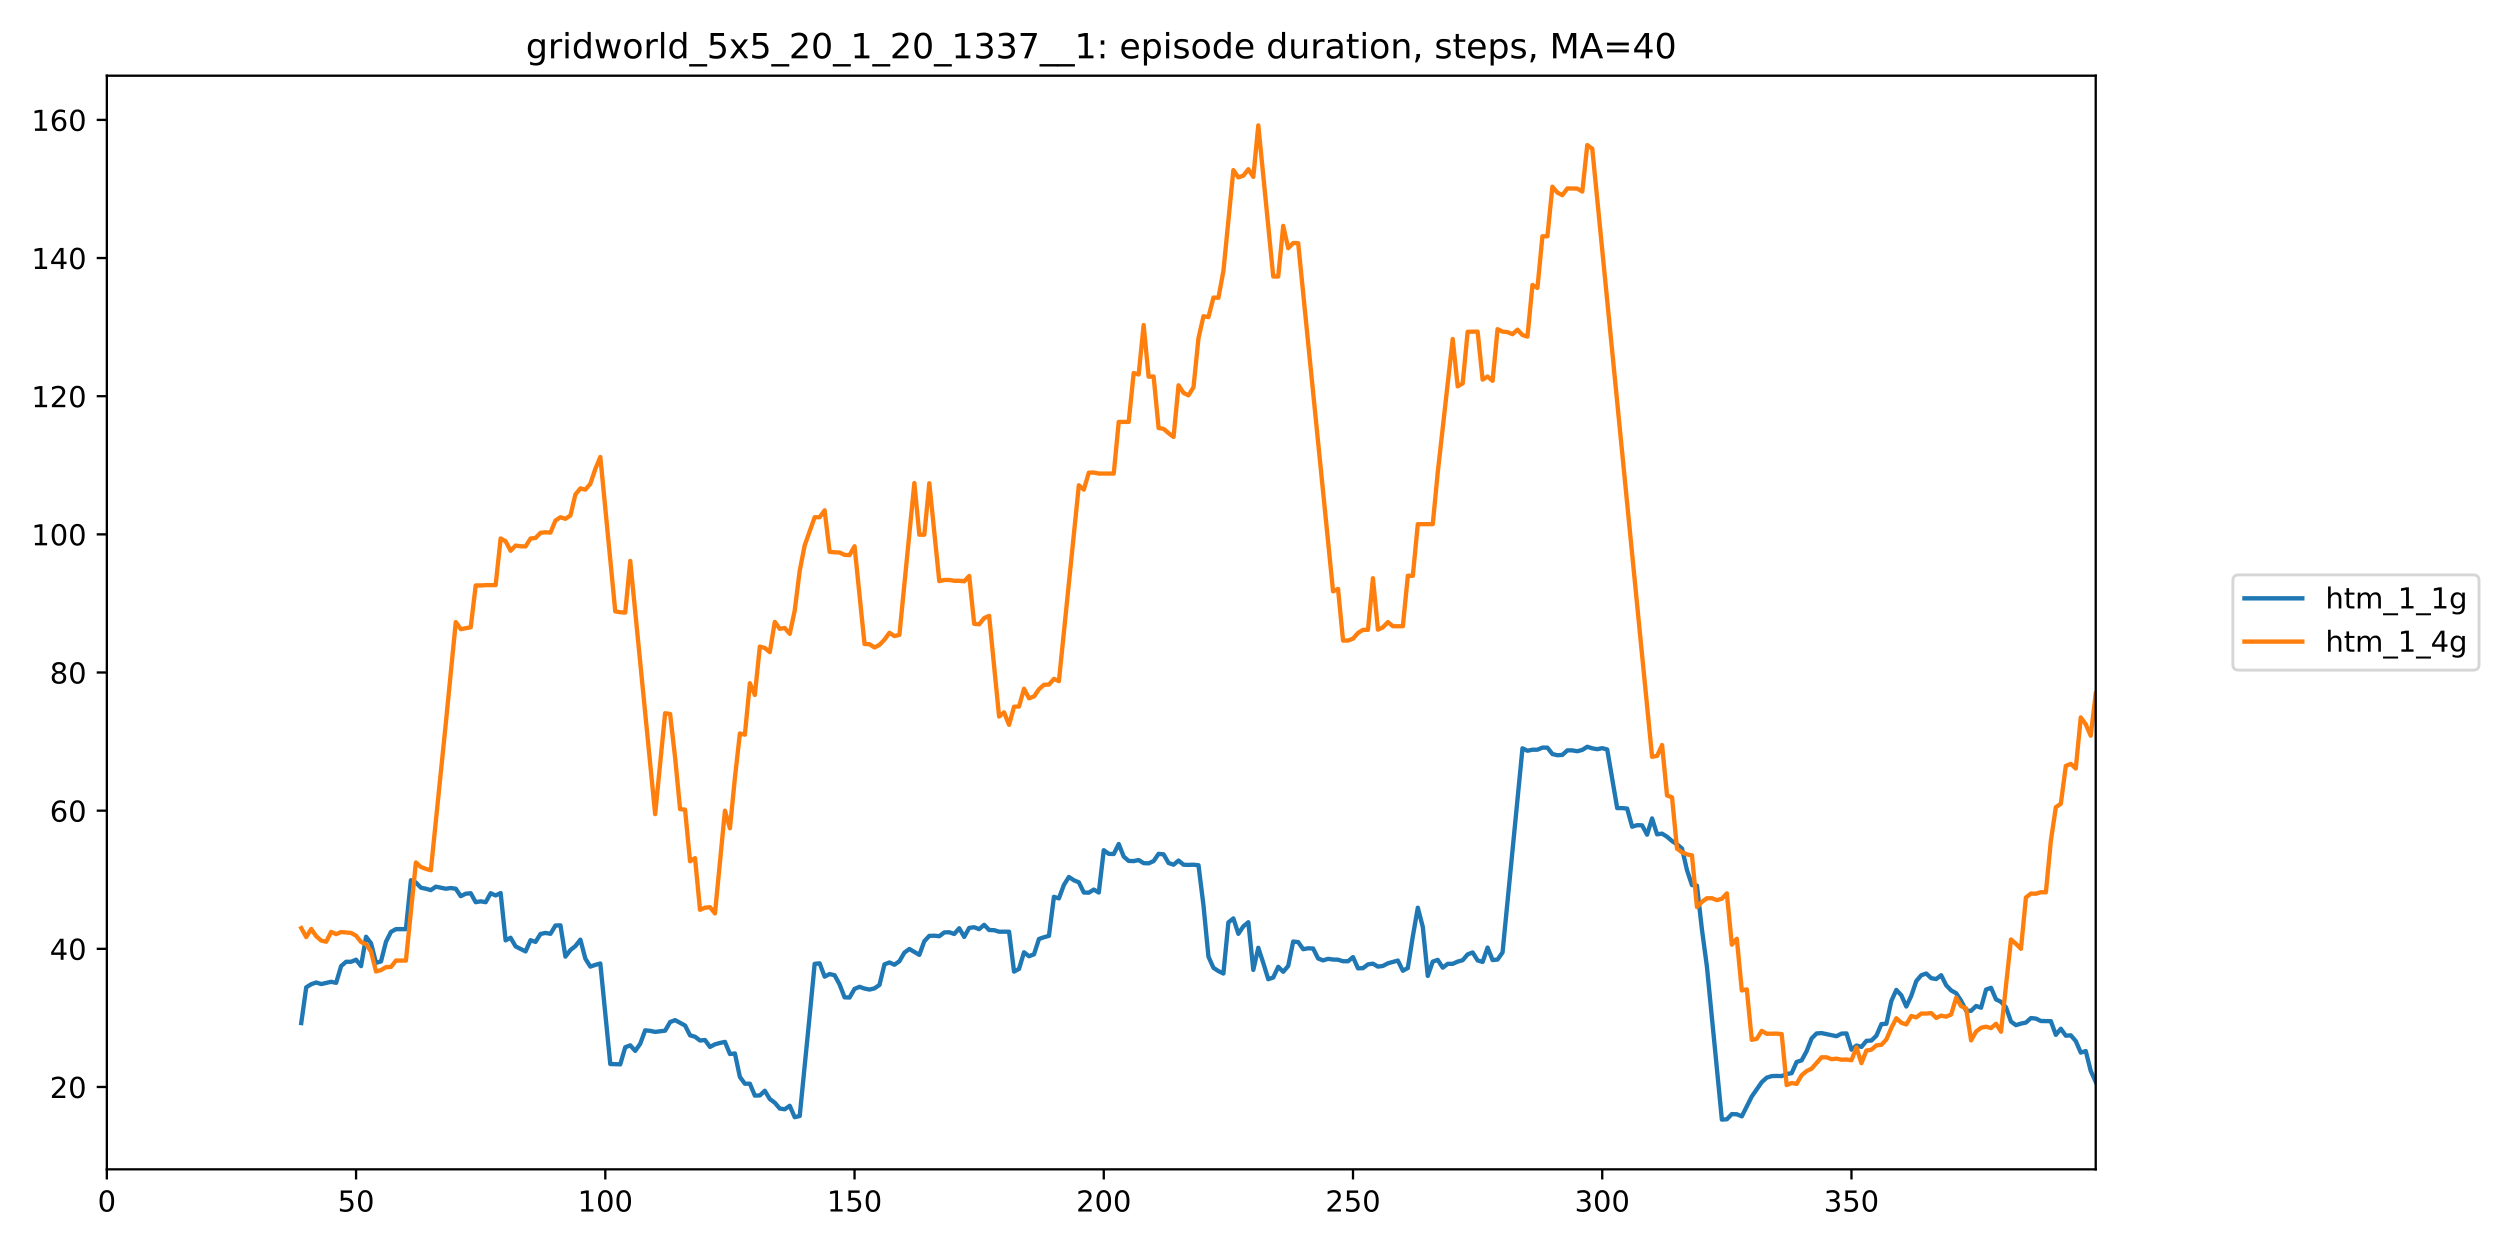 <?xml version="1.0" encoding="utf-8" standalone="no"?>
<!DOCTYPE svg PUBLIC "-//W3C//DTD SVG 1.1//EN"
  "http://www.w3.org/Graphics/SVG/1.1/DTD/svg11.dtd">
<!-- Created with matplotlib (https://matplotlib.org/) -->
<svg height="432pt" version="1.1" viewBox="0 0 864 432" width="864pt" xmlns="http://www.w3.org/2000/svg" xmlns:xlink="http://www.w3.org/1999/xlink">
 <defs>
  <style type="text/css">
*{stroke-linecap:butt;stroke-linejoin:round;}
  </style>
 </defs>
 <g id="figure_1">
  <g id="patch_1">
   <path d="M 0 432 
L 864 432 
L 864 0 
L 0 0 
z
" style="fill:#ffffff;"/>
  </g>
  <g id="axes_1">
   <g id="patch_2">
    <path d="M 36.925 404.12 
L 724.28 404.12 
L 724.28 26.16 
L 36.925 26.16 
z
" style="fill:#ffffff;"/>
   </g>
   <g id="matplotlib.axis_1">
    <g id="xtick_1">
     <g id="line2d_1">
      <defs>
       <path d="M 0 0 
L 0 3.5 
" id="md2b1f1f677" style="stroke:#000000;stroke-width:0.8;"/>
      </defs>
      <g>
       <use style="stroke:#000000;stroke-width:0.8;" x="36.925" xlink:href="#md2b1f1f677" y="404.12"/>
      </g>
     </g>
     <g id="text_1">
      <!-- 0 -->
      <defs>
       <path d="M 31.781 66.406 
Q 24.172 66.406 20.328 58.906 
Q 16.5 51.422 16.5 36.375 
Q 16.5 21.391 20.328 13.891 
Q 24.172 6.391 31.781 6.391 
Q 39.453 6.391 43.281 13.891 
Q 47.125 21.391 47.125 36.375 
Q 47.125 51.422 43.281 58.906 
Q 39.453 66.406 31.781 66.406 
z
M 31.781 74.219 
Q 44.047 74.219 50.516 64.516 
Q 56.984 54.828 56.984 36.375 
Q 56.984 17.969 50.516 8.266 
Q 44.047 -1.422 31.781 -1.422 
Q 19.531 -1.422 13.062 8.266 
Q 6.594 17.969 6.594 36.375 
Q 6.594 54.828 13.062 64.516 
Q 19.531 74.219 31.781 74.219 
z
" id="DejaVuSans-48"/>
      </defs>
      <g transform="translate(33.744 418.718)scale(0.1 -0.1)">
       <use xlink:href="#DejaVuSans-48"/>
      </g>
     </g>
    </g>
    <g id="xtick_2">
     <g id="line2d_2">
      <g>
       <use style="stroke:#000000;stroke-width:0.8;" x="123.06" xlink:href="#md2b1f1f677" y="404.12"/>
      </g>
     </g>
     <g id="text_2">
      <!-- 50 -->
      <defs>
       <path d="M 10.797 72.906 
L 49.516 72.906 
L 49.516 64.594 
L 19.828 64.594 
L 19.828 46.734 
Q 21.969 47.469 24.109 47.828 
Q 26.266 48.188 28.422 48.188 
Q 40.625 48.188 47.75 41.5 
Q 54.891 34.812 54.891 23.391 
Q 54.891 11.625 47.562 5.094 
Q 40.234 -1.422 26.906 -1.422 
Q 22.312 -1.422 17.547 -0.641 
Q 12.797 0.141 7.719 1.703 
L 7.719 11.625 
Q 12.109 9.234 16.797 8.062 
Q 21.484 6.891 26.703 6.891 
Q 35.156 6.891 40.078 11.328 
Q 45.016 15.766 45.016 23.391 
Q 45.016 31 40.078 35.438 
Q 35.156 39.891 26.703 39.891 
Q 22.75 39.891 18.812 39.016 
Q 14.891 38.141 10.797 36.281 
z
" id="DejaVuSans-53"/>
      </defs>
      <g transform="translate(116.697 418.718)scale(0.1 -0.1)">
       <use xlink:href="#DejaVuSans-53"/>
       <use x="63.623" xlink:href="#DejaVuSans-48"/>
      </g>
     </g>
    </g>
    <g id="xtick_3">
     <g id="line2d_3">
      <g>
       <use style="stroke:#000000;stroke-width:0.8;" x="209.194" xlink:href="#md2b1f1f677" y="404.12"/>
      </g>
     </g>
     <g id="text_3">
      <!-- 100 -->
      <defs>
       <path d="M 12.406 8.297 
L 28.516 8.297 
L 28.516 63.922 
L 10.984 60.406 
L 10.984 69.391 
L 28.422 72.906 
L 38.281 72.906 
L 38.281 8.297 
L 54.391 8.297 
L 54.391 0 
L 12.406 0 
z
" id="DejaVuSans-49"/>
      </defs>
      <g transform="translate(199.651 418.718)scale(0.1 -0.1)">
       <use xlink:href="#DejaVuSans-49"/>
       <use x="63.623" xlink:href="#DejaVuSans-48"/>
       <use x="127.246" xlink:href="#DejaVuSans-48"/>
      </g>
     </g>
    </g>
    <g id="xtick_4">
     <g id="line2d_4">
      <g>
       <use style="stroke:#000000;stroke-width:0.8;" x="295.329" xlink:href="#md2b1f1f677" y="404.12"/>
      </g>
     </g>
     <g id="text_4">
      <!-- 150 -->
      <g transform="translate(285.785 418.718)scale(0.1 -0.1)">
       <use xlink:href="#DejaVuSans-49"/>
       <use x="63.623" xlink:href="#DejaVuSans-53"/>
       <use x="127.246" xlink:href="#DejaVuSans-48"/>
      </g>
     </g>
    </g>
    <g id="xtick_5">
     <g id="line2d_5">
      <g>
       <use style="stroke:#000000;stroke-width:0.8;" x="381.464" xlink:href="#md2b1f1f677" y="404.12"/>
      </g>
     </g>
     <g id="text_5">
      <!-- 200 -->
      <defs>
       <path d="M 19.188 8.297 
L 53.609 8.297 
L 53.609 0 
L 7.328 0 
L 7.328 8.297 
Q 12.938 14.109 22.625 23.891 
Q 32.328 33.688 34.812 36.531 
Q 39.547 41.844 41.422 45.531 
Q 43.312 49.219 43.312 52.781 
Q 43.312 58.594 39.234 62.25 
Q 35.156 65.922 28.609 65.922 
Q 23.969 65.922 18.812 64.312 
Q 13.672 62.703 7.812 59.422 
L 7.812 69.391 
Q 13.766 71.781 18.938 73 
Q 24.125 74.219 28.422 74.219 
Q 39.75 74.219 46.484 68.547 
Q 53.219 62.891 53.219 53.422 
Q 53.219 48.922 51.531 44.891 
Q 49.859 40.875 45.406 35.406 
Q 44.188 33.984 37.641 27.219 
Q 31.109 20.453 19.188 8.297 
z
" id="DejaVuSans-50"/>
      </defs>
      <g transform="translate(371.92 418.718)scale(0.1 -0.1)">
       <use xlink:href="#DejaVuSans-50"/>
       <use x="63.623" xlink:href="#DejaVuSans-48"/>
       <use x="127.246" xlink:href="#DejaVuSans-48"/>
      </g>
     </g>
    </g>
    <g id="xtick_6">
     <g id="line2d_6">
      <g>
       <use style="stroke:#000000;stroke-width:0.8;" x="467.599" xlink:href="#md2b1f1f677" y="404.12"/>
      </g>
     </g>
     <g id="text_6">
      <!-- 250 -->
      <g transform="translate(458.055 418.718)scale(0.1 -0.1)">
       <use xlink:href="#DejaVuSans-50"/>
       <use x="63.623" xlink:href="#DejaVuSans-53"/>
       <use x="127.246" xlink:href="#DejaVuSans-48"/>
      </g>
     </g>
    </g>
    <g id="xtick_7">
     <g id="line2d_7">
      <g>
       <use style="stroke:#000000;stroke-width:0.8;" x="553.733" xlink:href="#md2b1f1f677" y="404.12"/>
      </g>
     </g>
     <g id="text_7">
      <!-- 300 -->
      <defs>
       <path d="M 40.578 39.312 
Q 47.656 37.797 51.625 33 
Q 55.609 28.219 55.609 21.188 
Q 55.609 10.406 48.188 4.484 
Q 40.766 -1.422 27.094 -1.422 
Q 22.516 -1.422 17.656 -0.516 
Q 12.797 0.391 7.625 2.203 
L 7.625 11.719 
Q 11.719 9.328 16.594 8.109 
Q 21.484 6.891 26.812 6.891 
Q 36.078 6.891 40.938 10.547 
Q 45.797 14.203 45.797 21.188 
Q 45.797 27.641 41.281 31.266 
Q 36.766 34.906 28.719 34.906 
L 20.219 34.906 
L 20.219 43.016 
L 29.109 43.016 
Q 36.375 43.016 40.234 45.922 
Q 44.094 48.828 44.094 54.297 
Q 44.094 59.906 40.109 62.906 
Q 36.141 65.922 28.719 65.922 
Q 24.656 65.922 20.016 65.031 
Q 15.375 64.156 9.812 62.312 
L 9.812 71.094 
Q 15.438 72.656 20.344 73.438 
Q 25.25 74.219 29.594 74.219 
Q 40.828 74.219 47.359 69.109 
Q 53.906 64.016 53.906 55.328 
Q 53.906 49.266 50.438 45.094 
Q 46.969 40.922 40.578 39.312 
z
" id="DejaVuSans-51"/>
      </defs>
      <g transform="translate(544.19 418.718)scale(0.1 -0.1)">
       <use xlink:href="#DejaVuSans-51"/>
       <use x="63.623" xlink:href="#DejaVuSans-48"/>
       <use x="127.246" xlink:href="#DejaVuSans-48"/>
      </g>
     </g>
    </g>
    <g id="xtick_8">
     <g id="line2d_8">
      <g>
       <use style="stroke:#000000;stroke-width:0.8;" x="639.868" xlink:href="#md2b1f1f677" y="404.12"/>
      </g>
     </g>
     <g id="text_8">
      <!-- 350 -->
      <g transform="translate(630.324 418.718)scale(0.1 -0.1)">
       <use xlink:href="#DejaVuSans-51"/>
       <use x="63.623" xlink:href="#DejaVuSans-53"/>
       <use x="127.246" xlink:href="#DejaVuSans-48"/>
      </g>
     </g>
    </g>
   </g>
   <g id="matplotlib.axis_2">
    <g id="ytick_1">
     <g id="line2d_9">
      <defs>
       <path d="M 0 0 
L -3.5 0 
" id="m7d7b5c8966" style="stroke:#000000;stroke-width:0.8;"/>
      </defs>
      <g>
       <use style="stroke:#000000;stroke-width:0.8;" x="36.925" xlink:href="#m7d7b5c8966" y="375.66"/>
      </g>
     </g>
     <g id="text_9">
      <!-- 20 -->
      <g transform="translate(17.2 379.459)scale(0.1 -0.1)">
       <use xlink:href="#DejaVuSans-50"/>
       <use x="63.623" xlink:href="#DejaVuSans-48"/>
      </g>
     </g>
    </g>
    <g id="ytick_2">
     <g id="line2d_10">
      <g>
       <use style="stroke:#000000;stroke-width:0.8;" x="36.925" xlink:href="#m7d7b5c8966" y="327.913"/>
      </g>
     </g>
     <g id="text_10">
      <!-- 40 -->
      <defs>
       <path d="M 37.797 64.312 
L 12.891 25.391 
L 37.797 25.391 
z
M 35.203 72.906 
L 47.609 72.906 
L 47.609 25.391 
L 58.016 25.391 
L 58.016 17.188 
L 47.609 17.188 
L 47.609 0 
L 37.797 0 
L 37.797 17.188 
L 4.891 17.188 
L 4.891 26.703 
z
" id="DejaVuSans-52"/>
      </defs>
      <g transform="translate(17.2 331.712)scale(0.1 -0.1)">
       <use xlink:href="#DejaVuSans-52"/>
       <use x="63.623" xlink:href="#DejaVuSans-48"/>
      </g>
     </g>
    </g>
    <g id="ytick_3">
     <g id="line2d_11">
      <g>
       <use style="stroke:#000000;stroke-width:0.8;" x="36.925" xlink:href="#m7d7b5c8966" y="280.166"/>
      </g>
     </g>
     <g id="text_11">
      <!-- 60 -->
      <defs>
       <path d="M 33.016 40.375 
Q 26.375 40.375 22.484 35.828 
Q 18.609 31.297 18.609 23.391 
Q 18.609 15.531 22.484 10.953 
Q 26.375 6.391 33.016 6.391 
Q 39.656 6.391 43.531 10.953 
Q 47.406 15.531 47.406 23.391 
Q 47.406 31.297 43.531 35.828 
Q 39.656 40.375 33.016 40.375 
z
M 52.594 71.297 
L 52.594 62.312 
Q 48.875 64.062 45.094 64.984 
Q 41.312 65.922 37.594 65.922 
Q 27.828 65.922 22.672 59.328 
Q 17.531 52.734 16.797 39.406 
Q 19.672 43.656 24.016 45.922 
Q 28.375 48.188 33.594 48.188 
Q 44.578 48.188 50.953 41.516 
Q 57.328 34.859 57.328 23.391 
Q 57.328 12.156 50.688 5.359 
Q 44.047 -1.422 33.016 -1.422 
Q 20.359 -1.422 13.672 8.266 
Q 6.984 17.969 6.984 36.375 
Q 6.984 53.656 15.188 63.938 
Q 23.391 74.219 37.203 74.219 
Q 40.922 74.219 44.703 73.484 
Q 48.484 72.75 52.594 71.297 
z
" id="DejaVuSans-54"/>
      </defs>
      <g transform="translate(17.2 283.965)scale(0.1 -0.1)">
       <use xlink:href="#DejaVuSans-54"/>
       <use x="63.623" xlink:href="#DejaVuSans-48"/>
      </g>
     </g>
    </g>
    <g id="ytick_4">
     <g id="line2d_12">
      <g>
       <use style="stroke:#000000;stroke-width:0.8;" x="36.925" xlink:href="#m7d7b5c8966" y="232.418"/>
      </g>
     </g>
     <g id="text_12">
      <!-- 80 -->
      <defs>
       <path d="M 31.781 34.625 
Q 24.75 34.625 20.719 30.859 
Q 16.703 27.094 16.703 20.516 
Q 16.703 13.922 20.719 10.156 
Q 24.75 6.391 31.781 6.391 
Q 38.812 6.391 42.859 10.172 
Q 46.922 13.969 46.922 20.516 
Q 46.922 27.094 42.891 30.859 
Q 38.875 34.625 31.781 34.625 
z
M 21.922 38.812 
Q 15.578 40.375 12.031 44.719 
Q 8.5 49.078 8.5 55.328 
Q 8.5 64.062 14.719 69.141 
Q 20.953 74.219 31.781 74.219 
Q 42.672 74.219 48.875 69.141 
Q 55.078 64.062 55.078 55.328 
Q 55.078 49.078 51.531 44.719 
Q 48 40.375 41.703 38.812 
Q 48.828 37.156 52.797 32.312 
Q 56.781 27.484 56.781 20.516 
Q 56.781 9.906 50.312 4.234 
Q 43.844 -1.422 31.781 -1.422 
Q 19.734 -1.422 13.25 4.234 
Q 6.781 9.906 6.781 20.516 
Q 6.781 27.484 10.781 32.312 
Q 14.797 37.156 21.922 38.812 
z
M 18.312 54.391 
Q 18.312 48.734 21.844 45.562 
Q 25.391 42.391 31.781 42.391 
Q 38.141 42.391 41.719 45.562 
Q 45.312 48.734 45.312 54.391 
Q 45.312 60.062 41.719 63.234 
Q 38.141 66.406 31.781 66.406 
Q 25.391 66.406 21.844 63.234 
Q 18.312 60.062 18.312 54.391 
z
" id="DejaVuSans-56"/>
      </defs>
      <g transform="translate(17.2 236.218)scale(0.1 -0.1)">
       <use xlink:href="#DejaVuSans-56"/>
       <use x="63.623" xlink:href="#DejaVuSans-48"/>
      </g>
     </g>
    </g>
    <g id="ytick_5">
     <g id="line2d_13">
      <g>
       <use style="stroke:#000000;stroke-width:0.8;" x="36.925" xlink:href="#m7d7b5c8966" y="184.671"/>
      </g>
     </g>
     <g id="text_13">
      <!-- 100 -->
      <g transform="translate(10.838 188.471)scale(0.1 -0.1)">
       <use xlink:href="#DejaVuSans-49"/>
       <use x="63.623" xlink:href="#DejaVuSans-48"/>
       <use x="127.246" xlink:href="#DejaVuSans-48"/>
      </g>
     </g>
    </g>
    <g id="ytick_6">
     <g id="line2d_14">
      <g>
       <use style="stroke:#000000;stroke-width:0.8;" x="36.925" xlink:href="#m7d7b5c8966" y="136.924"/>
      </g>
     </g>
     <g id="text_14">
      <!-- 120 -->
      <g transform="translate(10.838 140.724)scale(0.1 -0.1)">
       <use xlink:href="#DejaVuSans-49"/>
       <use x="63.623" xlink:href="#DejaVuSans-50"/>
       <use x="127.246" xlink:href="#DejaVuSans-48"/>
      </g>
     </g>
    </g>
    <g id="ytick_7">
     <g id="line2d_15">
      <g>
       <use style="stroke:#000000;stroke-width:0.8;" x="36.925" xlink:href="#m7d7b5c8966" y="89.177"/>
      </g>
     </g>
     <g id="text_15">
      <!-- 140 -->
      <g transform="translate(10.838 92.976)scale(0.1 -0.1)">
       <use xlink:href="#DejaVuSans-49"/>
       <use x="63.623" xlink:href="#DejaVuSans-52"/>
       <use x="127.246" xlink:href="#DejaVuSans-48"/>
      </g>
     </g>
    </g>
    <g id="ytick_8">
     <g id="line2d_16">
      <g>
       <use style="stroke:#000000;stroke-width:0.8;" x="36.925" xlink:href="#m7d7b5c8966" y="41.43"/>
      </g>
     </g>
     <g id="text_16">
      <!-- 160 -->
      <g transform="translate(10.838 45.229)scale(0.1 -0.1)">
       <use xlink:href="#DejaVuSans-49"/>
       <use x="63.623" xlink:href="#DejaVuSans-54"/>
       <use x="127.246" xlink:href="#DejaVuSans-48"/>
      </g>
     </g>
    </g>
   </g>
   <g id="line2d_17">
    <path clip-path="url(#p5e6761b4d4)" d="M 104.11 353.577 
L 105.833 341.222 
L 107.555 340.148 
L 109.278 339.551 
L 111.001 340.088 
L 114.446 339.312 
L 116.169 339.67 
L 117.892 333.881 
L 119.614 332.389 
L 121.337 332.389 
L 123.06 331.673 
L 124.782 333.881 
L 126.505 323.735 
L 128.228 326.003 
L 129.95 332.747 
L 131.673 332.27 
L 133.396 325.466 
L 135.119 322.064 
L 136.841 321.109 
L 140.287 321.109 
L 142.009 304.218 
L 143.732 304.994 
L 145.455 306.785 
L 147.177 307.143 
L 148.9 307.62 
L 150.623 306.426 
L 154.068 307.143 
L 155.791 306.904 
L 157.514 307.143 
L 159.236 309.709 
L 160.959 308.874 
L 162.682 308.694 
L 164.404 311.798 
L 166.127 311.5 
L 167.85 311.798 
L 169.572 308.694 
L 171.295 309.47 
L 173.018 308.635 
L 174.741 324.988 
L 176.463 324.093 
L 178.186 327.077 
L 181.631 328.808 
L 183.354 324.928 
L 185.077 325.525 
L 186.799 322.78 
L 188.522 322.422 
L 190.245 322.72 
L 191.967 319.855 
L 193.69 319.796 
L 195.413 330.598 
L 197.136 328.33 
L 198.858 326.958 
L 200.581 324.749 
L 202.304 331.315 
L 204.026 334.06 
L 205.749 333.463 
L 207.472 332.986 
L 210.917 367.722 
L 214.363 367.841 
L 216.085 361.932 
L 217.808 361.276 
L 219.531 363.186 
L 221.253 360.739 
L 222.976 356.083 
L 224.699 356.262 
L 226.421 356.621 
L 229.867 356.203 
L 231.589 353.219 
L 233.312 352.562 
L 236.758 354.412 
L 238.48 357.814 
L 240.203 358.292 
L 241.926 359.605 
L 243.648 359.426 
L 245.371 361.813 
L 247.094 360.918 
L 248.816 360.44 
L 250.539 360.082 
L 252.262 364.26 
L 253.984 364.081 
L 255.707 372.198 
L 257.43 374.526 
L 259.153 374.526 
L 260.875 378.644 
L 262.598 378.584 
L 264.321 376.973 
L 266.043 379.838 
L 267.766 381.091 
L 269.489 383.12 
L 271.211 383.359 
L 272.934 382.165 
L 274.657 386.104 
L 276.379 385.687 
L 279.825 350.951 
L 281.548 333.105 
L 283.27 332.926 
L 284.993 337.522 
L 286.716 336.627 
L 288.438 337.044 
L 290.161 340.208 
L 291.884 344.684 
L 293.606 344.744 
L 295.329 341.759 
L 297.052 341.043 
L 298.775 341.64 
L 300.497 341.998 
L 302.22 341.58 
L 303.943 340.387 
L 305.665 333.284 
L 307.388 332.628 
L 309.111 333.404 
L 310.833 332.21 
L 312.556 329.226 
L 314.279 327.972 
L 317.724 330.002 
L 319.447 325.287 
L 321.17 323.436 
L 322.892 323.377 
L 324.615 323.556 
L 326.338 322.243 
L 328.06 322.183 
L 329.783 322.78 
L 331.506 320.81 
L 333.228 323.794 
L 334.951 320.691 
L 336.674 320.452 
L 338.396 321.109 
L 340.119 319.617 
L 341.842 321.407 
L 343.565 321.467 
L 345.287 322.004 
L 348.733 322.004 
L 350.455 335.791 
L 352.178 334.836 
L 353.901 329.106 
L 355.623 330.479 
L 357.346 329.823 
L 359.069 324.511 
L 360.792 323.914 
L 362.514 323.436 
L 364.237 309.948 
L 365.96 310.485 
L 367.682 305.83 
L 369.405 303.084 
L 371.128 304.218 
L 372.85 304.934 
L 374.573 308.456 
L 376.296 308.515 
L 378.018 307.441 
L 379.741 308.456 
L 381.464 293.833 
L 383.187 295.087 
L 384.909 295.146 
L 386.632 291.685 
L 388.355 296.041 
L 390.077 297.534 
L 391.8 297.593 
L 393.523 297.235 
L 395.245 298.309 
L 396.968 298.369 
L 398.691 297.593 
L 400.413 295.087 
L 402.136 295.266 
L 403.859 298.25 
L 405.582 298.847 
L 407.304 297.414 
L 409.027 298.847 
L 410.75 298.906 
L 412.472 298.847 
L 414.195 299.026 
L 415.918 312.872 
L 417.64 330.598 
L 419.363 334.478 
L 421.086 335.612 
L 422.809 336.447 
L 424.531 318.781 
L 426.254 317.408 
L 427.977 322.72 
L 429.699 320.154 
L 431.422 318.721 
L 433.145 335.194 
L 434.867 327.555 
L 436.59 332.807 
L 438.313 338.417 
L 440.035 337.82 
L 441.758 334.12 
L 443.481 335.851 
L 445.204 333.821 
L 446.926 325.406 
L 448.649 325.585 
L 450.372 328.032 
L 452.094 327.734 
L 453.817 327.793 
L 455.54 331.255 
L 457.262 331.911 
L 458.985 331.374 
L 460.708 331.613 
L 462.43 331.673 
L 464.153 332.21 
L 465.876 332.21 
L 467.599 330.777 
L 469.321 334.657 
L 471.044 334.597 
L 472.767 333.284 
L 474.489 333.045 
L 476.212 334.06 
L 477.935 333.821 
L 479.657 332.926 
L 483.103 331.971 
L 484.826 335.493 
L 486.548 334.538 
L 488.271 323.615 
L 489.994 313.708 
L 491.716 320.333 
L 493.439 337.283 
L 495.162 332.329 
L 496.884 331.732 
L 498.607 334.418 
L 500.33 333.105 
L 502.052 333.105 
L 503.775 332.329 
L 505.498 331.852 
L 507.221 329.823 
L 508.943 329.166 
L 510.666 331.911 
L 512.389 332.449 
L 514.111 327.495 
L 515.834 331.792 
L 517.557 331.613 
L 519.279 329.166 
L 526.17 258.62 
L 527.893 259.455 
L 529.616 259.097 
L 531.338 259.097 
L 533.061 258.381 
L 534.784 258.381 
L 536.506 260.589 
L 538.229 261.007 
L 539.952 260.888 
L 541.674 259.336 
L 543.397 259.336 
L 545.12 259.634 
L 546.842 259.157 
L 548.565 258.083 
L 550.288 258.62 
L 552.011 258.918 
L 553.733 258.56 
L 555.456 259.037 
L 558.901 279.27 
L 560.624 279.27 
L 562.347 279.449 
L 564.069 285.716 
L 565.792 285.179 
L 567.515 285.239 
L 569.238 288.462 
L 570.96 282.851 
L 572.683 288.342 
L 574.406 288.104 
L 576.128 289.178 
L 577.851 290.67 
L 579.574 291.804 
L 581.296 293.236 
L 583.019 300.697 
L 584.742 305.889 
L 586.464 306.068 
L 588.187 321.228 
L 589.91 334.06 
L 595.078 386.94 
L 596.801 386.821 
L 598.523 385.03 
L 600.246 385.09 
L 601.969 385.806 
L 605.414 378.942 
L 608.859 373.989 
L 610.582 372.437 
L 612.305 371.9 
L 614.028 371.84 
L 615.75 371.9 
L 617.473 371.183 
L 619.196 370.885 
L 620.918 367.006 
L 622.641 366.468 
L 624.364 363.305 
L 626.086 358.889 
L 627.809 357.158 
L 629.532 357.038 
L 634.7 358.113 
L 636.423 357.217 
L 638.145 357.158 
L 639.868 362.768 
L 641.591 361.336 
L 643.313 361.813 
L 645.036 359.724 
L 646.759 359.605 
L 648.481 357.934 
L 650.204 353.935 
L 651.927 353.815 
L 653.65 345.937 
L 655.372 342.117 
L 657.095 343.968 
L 658.818 347.847 
L 660.54 344.147 
L 662.263 339.074 
L 663.986 337.044 
L 665.708 336.447 
L 667.431 338.059 
L 669.154 338.357 
L 670.876 337.044 
L 672.599 340.506 
L 674.322 342.296 
L 676.045 343.251 
L 677.767 345.878 
L 679.49 349.279 
L 681.213 349.339 
L 682.935 347.668 
L 684.658 348.265 
L 686.381 341.998 
L 688.103 341.401 
L 689.826 345.4 
L 691.549 346.236 
L 693.272 348.145 
L 694.994 353.04 
L 696.717 354.293 
L 698.44 353.756 
L 700.162 353.398 
L 701.885 351.846 
L 703.608 352.025 
L 705.33 352.861 
L 708.776 352.92 
L 710.498 357.635 
L 712.221 355.546 
L 713.944 357.934 
L 715.667 357.814 
L 717.389 359.784 
L 719.112 363.783 
L 720.835 363.246 
L 722.557 370.109 
L 724.28 373.869 
L 724.28 373.869 
" style="fill:none;stroke:#1f77b4;stroke-linecap:square;stroke-width:1.5;"/>
   </g>
   <g id="line2d_18">
    <path clip-path="url(#p5e6761b4d4)" d="M 104.11 320.751 
L 105.833 323.854 
L 107.555 321.049 
L 109.278 323.556 
L 111.001 325.048 
L 112.724 325.466 
L 114.446 322.064 
L 116.169 322.84 
L 117.892 322.123 
L 121.337 322.422 
L 123.06 323.377 
L 124.782 325.585 
L 126.505 326.301 
L 128.228 328.868 
L 129.95 335.731 
L 131.673 335.254 
L 133.396 334.239 
L 135.119 334.179 
L 136.841 331.971 
L 140.287 331.971 
L 143.732 298.071 
L 145.455 299.623 
L 147.177 300.279 
L 148.9 300.757 
L 154.068 250.025 
L 157.514 214.991 
L 159.236 217.438 
L 162.682 216.781 
L 164.404 202.338 
L 166.127 202.338 
L 167.85 202.218 
L 171.295 202.218 
L 173.018 186.104 
L 174.741 187.059 
L 176.463 190.341 
L 178.186 188.551 
L 179.909 188.79 
L 181.631 188.849 
L 183.354 186.104 
L 185.077 185.925 
L 186.799 184.134 
L 188.522 183.955 
L 190.245 184.075 
L 191.967 179.897 
L 193.69 178.763 
L 195.413 179.3 
L 197.136 178.166 
L 198.858 170.884 
L 200.581 168.795 
L 202.304 169.213 
L 204.026 167.184 
L 205.749 162.051 
L 207.472 157.933 
L 212.64 211.29 
L 214.363 211.589 
L 216.085 211.708 
L 217.808 193.863 
L 226.421 281.359 
L 229.867 246.504 
L 231.589 246.743 
L 233.312 261.783 
L 235.035 279.628 
L 236.758 279.807 
L 238.48 297.653 
L 240.203 296.579 
L 241.926 314.424 
L 243.648 313.708 
L 245.371 313.529 
L 247.094 315.677 
L 250.539 280.166 
L 252.262 286.253 
L 253.984 268.826 
L 255.707 253.487 
L 257.43 253.905 
L 259.153 236.119 
L 260.875 240.177 
L 262.598 223.466 
L 264.321 223.943 
L 266.043 225.376 
L 267.766 214.931 
L 269.489 217.318 
L 271.211 217.02 
L 272.934 219.049 
L 274.657 210.992 
L 276.379 197.265 
L 278.102 188.491 
L 281.548 178.763 
L 283.27 178.763 
L 284.993 176.375 
L 286.716 190.699 
L 288.438 190.879 
L 290.161 190.938 
L 291.884 191.774 
L 293.606 191.833 
L 295.329 188.79 
L 298.775 222.571 
L 300.497 222.63 
L 302.22 223.764 
L 303.943 222.869 
L 305.665 221.079 
L 307.388 218.691 
L 309.111 219.825 
L 310.833 219.407 
L 316.001 166.945 
L 317.724 184.791 
L 319.447 184.791 
L 321.17 167.005 
L 324.615 200.846 
L 326.338 200.428 
L 328.06 200.428 
L 329.783 200.726 
L 331.506 200.726 
L 333.228 200.905 
L 334.951 199.055 
L 336.674 215.588 
L 338.396 215.767 
L 340.119 213.618 
L 341.842 212.842 
L 345.287 247.638 
L 347.01 246.205 
L 348.733 250.503 
L 350.455 244.236 
L 352.178 244.176 
L 353.901 238.029 
L 355.623 241.311 
L 357.346 240.715 
L 359.069 238.208 
L 360.792 236.656 
L 362.514 236.596 
L 364.237 234.627 
L 365.96 235.403 
L 372.85 167.721 
L 374.573 169.213 
L 376.296 163.364 
L 378.018 163.305 
L 379.741 163.663 
L 384.909 163.663 
L 386.632 145.817 
L 390.077 145.817 
L 391.8 128.927 
L 393.523 129.404 
L 395.245 112.335 
L 396.968 130.18 
L 398.691 130.12 
L 400.413 147.906 
L 402.136 148.205 
L 403.859 149.697 
L 405.582 151.01 
L 407.304 133.164 
L 409.027 135.79 
L 410.75 136.626 
L 412.472 133.821 
L 414.195 116.871 
L 415.918 109.291 
L 417.64 109.589 
L 419.363 102.845 
L 421.086 102.904 
L 422.809 93.653 
L 426.254 58.798 
L 427.977 61.305 
L 429.699 60.708 
L 431.422 58.5 
L 433.145 61.126 
L 434.867 43.34 
L 440.035 95.563 
L 441.758 95.563 
L 443.481 78.076 
L 445.204 85.775 
L 446.926 83.985 
L 448.649 84.044 
L 452.094 118.482 
L 460.708 204.367 
L 462.43 203.531 
L 464.153 221.377 
L 465.876 221.377 
L 467.599 220.72 
L 469.321 218.751 
L 471.044 217.677 
L 472.767 217.677 
L 474.489 199.831 
L 476.212 217.617 
L 477.935 216.781 
L 479.657 214.991 
L 481.38 216.423 
L 484.826 216.423 
L 486.548 198.996 
L 488.271 198.996 
L 489.994 181.15 
L 495.162 181.15 
L 496.884 163.305 
L 502.052 117.169 
L 503.775 133.522 
L 505.498 132.508 
L 507.221 114.662 
L 510.666 114.603 
L 512.389 131.195 
L 514.111 130.12 
L 515.834 131.612 
L 517.557 113.767 
L 519.279 114.603 
L 521.002 114.782 
L 522.725 115.498 
L 524.447 113.946 
L 526.17 115.796 
L 527.893 116.333 
L 529.616 98.488 
L 531.338 99.503 
L 533.061 81.657 
L 534.784 81.657 
L 536.506 64.528 
L 538.229 66.557 
L 539.952 67.452 
L 541.674 65.125 
L 545.12 65.184 
L 546.842 66.199 
L 548.565 50.144 
L 550.288 51.397 
L 570.96 261.544 
L 572.683 261.246 
L 574.406 257.486 
L 576.128 274.913 
L 577.851 275.57 
L 579.574 293.296 
L 581.296 294.549 
L 583.019 295.266 
L 584.742 295.624 
L 586.464 313.469 
L 588.187 311.679 
L 589.91 310.425 
L 591.633 310.425 
L 593.355 311.082 
L 595.078 310.604 
L 596.801 308.754 
L 598.523 326.48 
L 600.246 324.451 
L 601.969 342.296 
L 603.691 341.938 
L 605.414 359.366 
L 607.137 359.008 
L 608.859 356.262 
L 610.582 357.277 
L 614.028 357.217 
L 615.75 357.396 
L 617.473 375.003 
L 619.196 374.287 
L 620.918 374.585 
L 622.641 371.601 
L 624.364 370.169 
L 626.086 369.333 
L 629.532 365.394 
L 631.255 365.394 
L 632.977 366.051 
L 634.7 365.872 
L 636.423 366.23 
L 638.145 366.17 
L 639.868 366.409 
L 641.591 361.992 
L 643.313 367.423 
L 645.036 363.066 
L 646.759 362.768 
L 648.481 361.276 
L 650.204 361.097 
L 651.927 359.247 
L 653.65 355.248 
L 655.372 351.906 
L 657.095 353.457 
L 658.818 354.054 
L 660.54 351.13 
L 662.263 351.607 
L 663.986 350.294 
L 665.708 350.294 
L 667.431 350.115 
L 669.154 351.786 
L 670.876 351.01 
L 672.599 351.368 
L 674.322 350.593 
L 676.045 344.803 
L 677.767 347.728 
L 679.49 348.504 
L 681.213 359.545 
L 682.935 356.501 
L 684.658 355.188 
L 686.381 354.83 
L 688.103 355.308 
L 689.826 353.815 
L 691.549 356.561 
L 694.994 324.69 
L 696.717 326.182 
L 698.44 327.913 
L 700.162 310.187 
L 701.885 308.814 
L 703.608 308.874 
L 705.33 308.336 
L 707.053 308.396 
L 708.776 290.61 
L 710.498 278.972 
L 712.221 277.778 
L 713.944 264.707 
L 715.667 263.991 
L 717.389 265.603 
L 719.112 247.936 
L 720.835 250.324 
L 722.557 254.263 
L 724.28 239.76 
L 724.28 239.76 
" style="fill:none;stroke:#ff7f0e;stroke-linecap:square;stroke-width:1.5;"/>
   </g>
   <g id="patch_3">
    <path d="M 36.925 404.12 
L 36.925 26.16 
" style="fill:none;stroke:#000000;stroke-linecap:square;stroke-linejoin:miter;stroke-width:0.8;"/>
   </g>
   <g id="patch_4">
    <path d="M 724.28 404.12 
L 724.28 26.16 
" style="fill:none;stroke:#000000;stroke-linecap:square;stroke-linejoin:miter;stroke-width:0.8;"/>
   </g>
   <g id="patch_5">
    <path d="M 36.925 404.12 
L 724.28 404.12 
" style="fill:none;stroke:#000000;stroke-linecap:square;stroke-linejoin:miter;stroke-width:0.8;"/>
   </g>
   <g id="patch_6">
    <path d="M 36.925 26.16 
L 724.28 26.16 
" style="fill:none;stroke:#000000;stroke-linecap:square;stroke-linejoin:miter;stroke-width:0.8;"/>
   </g>
   <g id="text_17">
    <!-- gridworld_5x5_20_1_20_1337__1: episode duration, steps, MA=40 -->
    <defs>
     <path d="M 45.406 27.984 
Q 45.406 37.75 41.375 43.109 
Q 37.359 48.484 30.078 48.484 
Q 22.859 48.484 18.828 43.109 
Q 14.797 37.75 14.797 27.984 
Q 14.797 18.266 18.828 12.891 
Q 22.859 7.516 30.078 7.516 
Q 37.359 7.516 41.375 12.891 
Q 45.406 18.266 45.406 27.984 
z
M 54.391 6.781 
Q 54.391 -7.172 48.188 -13.984 
Q 42 -20.797 29.203 -20.797 
Q 24.469 -20.797 20.266 -20.094 
Q 16.062 -19.391 12.109 -17.922 
L 12.109 -9.188 
Q 16.062 -11.328 19.922 -12.344 
Q 23.781 -13.375 27.781 -13.375 
Q 36.625 -13.375 41.016 -8.766 
Q 45.406 -4.156 45.406 5.172 
L 45.406 9.625 
Q 42.625 4.781 38.281 2.391 
Q 33.938 0 27.875 0 
Q 17.828 0 11.672 7.656 
Q 5.516 15.328 5.516 27.984 
Q 5.516 40.672 11.672 48.328 
Q 17.828 56 27.875 56 
Q 33.938 56 38.281 53.609 
Q 42.625 51.219 45.406 46.391 
L 45.406 54.688 
L 54.391 54.688 
z
" id="DejaVuSans-103"/>
     <path d="M 41.109 46.297 
Q 39.594 47.172 37.812 47.578 
Q 36.031 48 33.891 48 
Q 26.266 48 22.188 43.047 
Q 18.109 38.094 18.109 28.812 
L 18.109 0 
L 9.078 0 
L 9.078 54.688 
L 18.109 54.688 
L 18.109 46.188 
Q 20.953 51.172 25.484 53.578 
Q 30.031 56 36.531 56 
Q 37.453 56 38.578 55.875 
Q 39.703 55.766 41.062 55.516 
z
" id="DejaVuSans-114"/>
     <path d="M 9.422 54.688 
L 18.406 54.688 
L 18.406 0 
L 9.422 0 
z
M 9.422 75.984 
L 18.406 75.984 
L 18.406 64.594 
L 9.422 64.594 
z
" id="DejaVuSans-105"/>
     <path d="M 45.406 46.391 
L 45.406 75.984 
L 54.391 75.984 
L 54.391 0 
L 45.406 0 
L 45.406 8.203 
Q 42.578 3.328 38.25 0.953 
Q 33.938 -1.422 27.875 -1.422 
Q 17.969 -1.422 11.734 6.484 
Q 5.516 14.406 5.516 27.297 
Q 5.516 40.188 11.734 48.094 
Q 17.969 56 27.875 56 
Q 33.938 56 38.25 53.625 
Q 42.578 51.266 45.406 46.391 
z
M 14.797 27.297 
Q 14.797 17.391 18.875 11.75 
Q 22.953 6.109 30.078 6.109 
Q 37.203 6.109 41.297 11.75 
Q 45.406 17.391 45.406 27.297 
Q 45.406 37.203 41.297 42.844 
Q 37.203 48.484 30.078 48.484 
Q 22.953 48.484 18.875 42.844 
Q 14.797 37.203 14.797 27.297 
z
" id="DejaVuSans-100"/>
     <path d="M 4.203 54.688 
L 13.188 54.688 
L 24.422 12.016 
L 35.594 54.688 
L 46.188 54.688 
L 57.422 12.016 
L 68.609 54.688 
L 77.594 54.688 
L 63.281 0 
L 52.688 0 
L 40.922 44.828 
L 29.109 0 
L 18.5 0 
z
" id="DejaVuSans-119"/>
     <path d="M 30.609 48.391 
Q 23.391 48.391 19.188 42.75 
Q 14.984 37.109 14.984 27.297 
Q 14.984 17.484 19.156 11.844 
Q 23.344 6.203 30.609 6.203 
Q 37.797 6.203 41.984 11.859 
Q 46.188 17.531 46.188 27.297 
Q 46.188 37.016 41.984 42.703 
Q 37.797 48.391 30.609 48.391 
z
M 30.609 56 
Q 42.328 56 49.016 48.375 
Q 55.719 40.766 55.719 27.297 
Q 55.719 13.875 49.016 6.219 
Q 42.328 -1.422 30.609 -1.422 
Q 18.844 -1.422 12.172 6.219 
Q 5.516 13.875 5.516 27.297 
Q 5.516 40.766 12.172 48.375 
Q 18.844 56 30.609 56 
z
" id="DejaVuSans-111"/>
     <path d="M 9.422 75.984 
L 18.406 75.984 
L 18.406 0 
L 9.422 0 
z
" id="DejaVuSans-108"/>
     <path d="M 50.984 -16.609 
L 50.984 -23.578 
L -0.984 -23.578 
L -0.984 -16.609 
z
" id="DejaVuSans-95"/>
     <path d="M 54.891 54.688 
L 35.109 28.078 
L 55.906 0 
L 45.312 0 
L 29.391 21.484 
L 13.484 0 
L 2.875 0 
L 24.125 28.609 
L 4.688 54.688 
L 15.281 54.688 
L 29.781 35.203 
L 44.281 54.688 
z
" id="DejaVuSans-120"/>
     <path d="M 8.203 72.906 
L 55.078 72.906 
L 55.078 68.703 
L 28.609 0 
L 18.312 0 
L 43.219 64.594 
L 8.203 64.594 
z
" id="DejaVuSans-55"/>
     <path d="M 11.719 12.406 
L 22.016 12.406 
L 22.016 0 
L 11.719 0 
z
M 11.719 51.703 
L 22.016 51.703 
L 22.016 39.312 
L 11.719 39.312 
z
" id="DejaVuSans-58"/>
     <path id="DejaVuSans-32"/>
     <path d="M 56.203 29.594 
L 56.203 25.203 
L 14.891 25.203 
Q 15.484 15.922 20.484 11.062 
Q 25.484 6.203 34.422 6.203 
Q 39.594 6.203 44.453 7.469 
Q 49.312 8.734 54.109 11.281 
L 54.109 2.781 
Q 49.266 0.734 44.188 -0.344 
Q 39.109 -1.422 33.891 -1.422 
Q 20.797 -1.422 13.156 6.188 
Q 5.516 13.812 5.516 26.812 
Q 5.516 40.234 12.766 48.109 
Q 20.016 56 32.328 56 
Q 43.359 56 49.781 48.891 
Q 56.203 41.797 56.203 29.594 
z
M 47.219 32.234 
Q 47.125 39.594 43.094 43.984 
Q 39.062 48.391 32.422 48.391 
Q 24.906 48.391 20.391 44.141 
Q 15.875 39.891 15.188 32.172 
z
" id="DejaVuSans-101"/>
     <path d="M 18.109 8.203 
L 18.109 -20.797 
L 9.078 -20.797 
L 9.078 54.688 
L 18.109 54.688 
L 18.109 46.391 
Q 20.953 51.266 25.266 53.625 
Q 29.594 56 35.594 56 
Q 45.562 56 51.781 48.094 
Q 58.016 40.188 58.016 27.297 
Q 58.016 14.406 51.781 6.484 
Q 45.562 -1.422 35.594 -1.422 
Q 29.594 -1.422 25.266 0.953 
Q 20.953 3.328 18.109 8.203 
z
M 48.688 27.297 
Q 48.688 37.203 44.609 42.844 
Q 40.531 48.484 33.406 48.484 
Q 26.266 48.484 22.188 42.844 
Q 18.109 37.203 18.109 27.297 
Q 18.109 17.391 22.188 11.75 
Q 26.266 6.109 33.406 6.109 
Q 40.531 6.109 44.609 11.75 
Q 48.688 17.391 48.688 27.297 
z
" id="DejaVuSans-112"/>
     <path d="M 44.281 53.078 
L 44.281 44.578 
Q 40.484 46.531 36.375 47.5 
Q 32.281 48.484 27.875 48.484 
Q 21.188 48.484 17.844 46.438 
Q 14.5 44.391 14.5 40.281 
Q 14.5 37.156 16.891 35.375 
Q 19.281 33.594 26.516 31.984 
L 29.594 31.297 
Q 39.156 29.25 43.188 25.516 
Q 47.219 21.781 47.219 15.094 
Q 47.219 7.469 41.188 3.016 
Q 35.156 -1.422 24.609 -1.422 
Q 20.219 -1.422 15.453 -0.562 
Q 10.688 0.297 5.422 2 
L 5.422 11.281 
Q 10.406 8.688 15.234 7.391 
Q 20.062 6.109 24.812 6.109 
Q 31.156 6.109 34.562 8.281 
Q 37.984 10.453 37.984 14.406 
Q 37.984 18.062 35.516 20.016 
Q 33.062 21.969 24.703 23.781 
L 21.578 24.516 
Q 13.234 26.266 9.516 29.906 
Q 5.812 33.547 5.812 39.891 
Q 5.812 47.609 11.281 51.797 
Q 16.75 56 26.812 56 
Q 31.781 56 36.172 55.266 
Q 40.578 54.547 44.281 53.078 
z
" id="DejaVuSans-115"/>
     <path d="M 8.5 21.578 
L 8.5 54.688 
L 17.484 54.688 
L 17.484 21.922 
Q 17.484 14.156 20.5 10.266 
Q 23.531 6.391 29.594 6.391 
Q 36.859 6.391 41.078 11.031 
Q 45.312 15.672 45.312 23.688 
L 45.312 54.688 
L 54.297 54.688 
L 54.297 0 
L 45.312 0 
L 45.312 8.406 
Q 42.047 3.422 37.719 1 
Q 33.406 -1.422 27.688 -1.422 
Q 18.266 -1.422 13.375 4.438 
Q 8.5 10.297 8.5 21.578 
z
M 31.109 56 
z
" id="DejaVuSans-117"/>
     <path d="M 34.281 27.484 
Q 23.391 27.484 19.188 25 
Q 14.984 22.516 14.984 16.5 
Q 14.984 11.719 18.141 8.906 
Q 21.297 6.109 26.703 6.109 
Q 34.188 6.109 38.703 11.406 
Q 43.219 16.703 43.219 25.484 
L 43.219 27.484 
z
M 52.203 31.203 
L 52.203 0 
L 43.219 0 
L 43.219 8.297 
Q 40.141 3.328 35.547 0.953 
Q 30.953 -1.422 24.312 -1.422 
Q 15.922 -1.422 10.953 3.297 
Q 6 8.016 6 15.922 
Q 6 25.141 12.172 29.828 
Q 18.359 34.516 30.609 34.516 
L 43.219 34.516 
L 43.219 35.406 
Q 43.219 41.609 39.141 45 
Q 35.062 48.391 27.688 48.391 
Q 23 48.391 18.547 47.266 
Q 14.109 46.141 10.016 43.891 
L 10.016 52.203 
Q 14.938 54.109 19.578 55.047 
Q 24.219 56 28.609 56 
Q 40.484 56 46.344 49.844 
Q 52.203 43.703 52.203 31.203 
z
" id="DejaVuSans-97"/>
     <path d="M 18.312 70.219 
L 18.312 54.688 
L 36.812 54.688 
L 36.812 47.703 
L 18.312 47.703 
L 18.312 18.016 
Q 18.312 11.328 20.141 9.422 
Q 21.969 7.516 27.594 7.516 
L 36.812 7.516 
L 36.812 0 
L 27.594 0 
Q 17.188 0 13.234 3.875 
Q 9.281 7.766 9.281 18.016 
L 9.281 47.703 
L 2.688 47.703 
L 2.688 54.688 
L 9.281 54.688 
L 9.281 70.219 
z
" id="DejaVuSans-116"/>
     <path d="M 54.891 33.016 
L 54.891 0 
L 45.906 0 
L 45.906 32.719 
Q 45.906 40.484 42.875 44.328 
Q 39.844 48.188 33.797 48.188 
Q 26.516 48.188 22.312 43.547 
Q 18.109 38.922 18.109 30.906 
L 18.109 0 
L 9.078 0 
L 9.078 54.688 
L 18.109 54.688 
L 18.109 46.188 
Q 21.344 51.125 25.703 53.562 
Q 30.078 56 35.797 56 
Q 45.219 56 50.047 50.172 
Q 54.891 44.344 54.891 33.016 
z
" id="DejaVuSans-110"/>
     <path d="M 11.719 12.406 
L 22.016 12.406 
L 22.016 4 
L 14.016 -11.625 
L 7.719 -11.625 
L 11.719 4 
z
" id="DejaVuSans-44"/>
     <path d="M 9.812 72.906 
L 24.516 72.906 
L 43.109 23.297 
L 61.812 72.906 
L 76.516 72.906 
L 76.516 0 
L 66.891 0 
L 66.891 64.016 
L 48.094 14.016 
L 38.188 14.016 
L 19.391 64.016 
L 19.391 0 
L 9.812 0 
z
" id="DejaVuSans-77"/>
     <path d="M 34.188 63.188 
L 20.797 26.906 
L 47.609 26.906 
z
M 28.609 72.906 
L 39.797 72.906 
L 67.578 0 
L 57.328 0 
L 50.688 18.703 
L 17.828 18.703 
L 11.188 0 
L 0.781 0 
z
" id="DejaVuSans-65"/>
     <path d="M 10.594 45.406 
L 73.188 45.406 
L 73.188 37.203 
L 10.594 37.203 
z
M 10.594 25.484 
L 73.188 25.484 
L 73.188 17.188 
L 10.594 17.188 
z
" id="DejaVuSans-61"/>
    </defs>
    <g transform="translate(181.745 20.16)scale(0.12 -0.12)">
     <use xlink:href="#DejaVuSans-103"/>
     <use x="63.477" xlink:href="#DejaVuSans-114"/>
     <use x="104.59" xlink:href="#DejaVuSans-105"/>
     <use x="132.373" xlink:href="#DejaVuSans-100"/>
     <use x="195.85" xlink:href="#DejaVuSans-119"/>
     <use x="277.637" xlink:href="#DejaVuSans-111"/>
     <use x="338.818" xlink:href="#DejaVuSans-114"/>
     <use x="379.932" xlink:href="#DejaVuSans-108"/>
     <use x="407.715" xlink:href="#DejaVuSans-100"/>
     <use x="471.191" xlink:href="#DejaVuSans-95"/>
     <use x="521.191" xlink:href="#DejaVuSans-53"/>
     <use x="584.814" xlink:href="#DejaVuSans-120"/>
     <use x="643.994" xlink:href="#DejaVuSans-53"/>
     <use x="707.617" xlink:href="#DejaVuSans-95"/>
     <use x="757.617" xlink:href="#DejaVuSans-50"/>
     <use x="821.24" xlink:href="#DejaVuSans-48"/>
     <use x="884.863" xlink:href="#DejaVuSans-95"/>
     <use x="934.863" xlink:href="#DejaVuSans-49"/>
     <use x="998.486" xlink:href="#DejaVuSans-95"/>
     <use x="1048.486" xlink:href="#DejaVuSans-50"/>
     <use x="1112.109" xlink:href="#DejaVuSans-48"/>
     <use x="1175.732" xlink:href="#DejaVuSans-95"/>
     <use x="1225.732" xlink:href="#DejaVuSans-49"/>
     <use x="1289.355" xlink:href="#DejaVuSans-51"/>
     <use x="1352.979" xlink:href="#DejaVuSans-51"/>
     <use x="1416.602" xlink:href="#DejaVuSans-55"/>
     <use x="1480.225" xlink:href="#DejaVuSans-95"/>
     <use x="1530.225" xlink:href="#DejaVuSans-95"/>
     <use x="1580.225" xlink:href="#DejaVuSans-49"/>
     <use x="1643.848" xlink:href="#DejaVuSans-58"/>
     <use x="1677.539" xlink:href="#DejaVuSans-32"/>
     <use x="1709.326" xlink:href="#DejaVuSans-101"/>
     <use x="1770.85" xlink:href="#DejaVuSans-112"/>
     <use x="1834.326" xlink:href="#DejaVuSans-105"/>
     <use x="1862.109" xlink:href="#DejaVuSans-115"/>
     <use x="1914.209" xlink:href="#DejaVuSans-111"/>
     <use x="1975.391" xlink:href="#DejaVuSans-100"/>
     <use x="2038.867" xlink:href="#DejaVuSans-101"/>
     <use x="2100.391" xlink:href="#DejaVuSans-32"/>
     <use x="2132.178" xlink:href="#DejaVuSans-100"/>
     <use x="2195.654" xlink:href="#DejaVuSans-117"/>
     <use x="2259.033" xlink:href="#DejaVuSans-114"/>
     <use x="2300.146" xlink:href="#DejaVuSans-97"/>
     <use x="2361.426" xlink:href="#DejaVuSans-116"/>
     <use x="2400.635" xlink:href="#DejaVuSans-105"/>
     <use x="2428.418" xlink:href="#DejaVuSans-111"/>
     <use x="2489.6" xlink:href="#DejaVuSans-110"/>
     <use x="2552.979" xlink:href="#DejaVuSans-44"/>
     <use x="2584.766" xlink:href="#DejaVuSans-32"/>
     <use x="2616.553" xlink:href="#DejaVuSans-115"/>
     <use x="2668.652" xlink:href="#DejaVuSans-116"/>
     <use x="2707.861" xlink:href="#DejaVuSans-101"/>
     <use x="2769.385" xlink:href="#DejaVuSans-112"/>
     <use x="2832.861" xlink:href="#DejaVuSans-115"/>
     <use x="2884.961" xlink:href="#DejaVuSans-44"/>
     <use x="2916.748" xlink:href="#DejaVuSans-32"/>
     <use x="2948.535" xlink:href="#DejaVuSans-77"/>
     <use x="3034.814" xlink:href="#DejaVuSans-65"/>
     <use x="3103.223" xlink:href="#DejaVuSans-61"/>
     <use x="3187.012" xlink:href="#DejaVuSans-52"/>
     <use x="3250.635" xlink:href="#DejaVuSans-48"/>
    </g>
   </g>
   <g id="legend_1">
    <g id="patch_7">
     <path d="M 773.679 231.596 
L 854.751 231.596 
Q 856.751 231.596 856.751 229.596 
L 856.751 200.684 
Q 856.751 198.684 854.751 198.684 
L 773.679 198.684 
Q 771.679 198.684 771.679 200.684 
L 771.679 229.596 
Q 771.679 231.596 773.679 231.596 
z
" style="fill:#ffffff;opacity:0.8;stroke:#cccccc;stroke-linejoin:miter;"/>
    </g>
    <g id="line2d_19">
     <path d="M 775.679 206.782 
L 795.679 206.782 
" style="fill:none;stroke:#1f77b4;stroke-linecap:square;stroke-width:1.5;"/>
    </g>
    <g id="line2d_20"/>
    <g id="text_18">
     <!-- htm_1_1g -->
     <defs>
      <path d="M 54.891 33.016 
L 54.891 0 
L 45.906 0 
L 45.906 32.719 
Q 45.906 40.484 42.875 44.328 
Q 39.844 48.188 33.797 48.188 
Q 26.516 48.188 22.312 43.547 
Q 18.109 38.922 18.109 30.906 
L 18.109 0 
L 9.078 0 
L 9.078 75.984 
L 18.109 75.984 
L 18.109 46.188 
Q 21.344 51.125 25.703 53.562 
Q 30.078 56 35.797 56 
Q 45.219 56 50.047 50.172 
Q 54.891 44.344 54.891 33.016 
z
" id="DejaVuSans-104"/>
      <path d="M 52 44.188 
Q 55.375 50.25 60.062 53.125 
Q 64.75 56 71.094 56 
Q 79.641 56 84.281 50.016 
Q 88.922 44.047 88.922 33.016 
L 88.922 0 
L 79.891 0 
L 79.891 32.719 
Q 79.891 40.578 77.094 44.375 
Q 74.312 48.188 68.609 48.188 
Q 61.625 48.188 57.562 43.547 
Q 53.516 38.922 53.516 30.906 
L 53.516 0 
L 44.484 0 
L 44.484 32.719 
Q 44.484 40.625 41.703 44.406 
Q 38.922 48.188 33.109 48.188 
Q 26.219 48.188 22.156 43.531 
Q 18.109 38.875 18.109 30.906 
L 18.109 0 
L 9.078 0 
L 9.078 54.688 
L 18.109 54.688 
L 18.109 46.188 
Q 21.188 51.219 25.484 53.609 
Q 29.781 56 35.688 56 
Q 41.656 56 45.828 52.969 
Q 50 49.953 52 44.188 
z
" id="DejaVuSans-109"/>
     </defs>
     <g transform="translate(803.679 210.282)scale(0.1 -0.1)">
      <use xlink:href="#DejaVuSans-104"/>
      <use x="63.379" xlink:href="#DejaVuSans-116"/>
      <use x="102.588" xlink:href="#DejaVuSans-109"/>
      <use x="200" xlink:href="#DejaVuSans-95"/>
      <use x="250" xlink:href="#DejaVuSans-49"/>
      <use x="313.623" xlink:href="#DejaVuSans-95"/>
      <use x="363.623" xlink:href="#DejaVuSans-49"/>
      <use x="427.246" xlink:href="#DejaVuSans-103"/>
     </g>
    </g>
    <g id="line2d_21">
     <path d="M 775.679 221.738 
L 795.679 221.738 
" style="fill:none;stroke:#ff7f0e;stroke-linecap:square;stroke-width:1.5;"/>
    </g>
    <g id="line2d_22"/>
    <g id="text_19">
     <!-- htm_1_4g -->
     <g transform="translate(803.679 225.238)scale(0.1 -0.1)">
      <use xlink:href="#DejaVuSans-104"/>
      <use x="63.379" xlink:href="#DejaVuSans-116"/>
      <use x="102.588" xlink:href="#DejaVuSans-109"/>
      <use x="200" xlink:href="#DejaVuSans-95"/>
      <use x="250" xlink:href="#DejaVuSans-49"/>
      <use x="313.623" xlink:href="#DejaVuSans-95"/>
      <use x="363.623" xlink:href="#DejaVuSans-52"/>
      <use x="427.246" xlink:href="#DejaVuSans-103"/>
     </g>
    </g>
   </g>
  </g>
 </g>
 <defs>
  <clipPath id="p5e6761b4d4">
   <rect height="377.96" width="687.355" x="36.925" y="26.16"/>
  </clipPath>
 </defs>
</svg>
